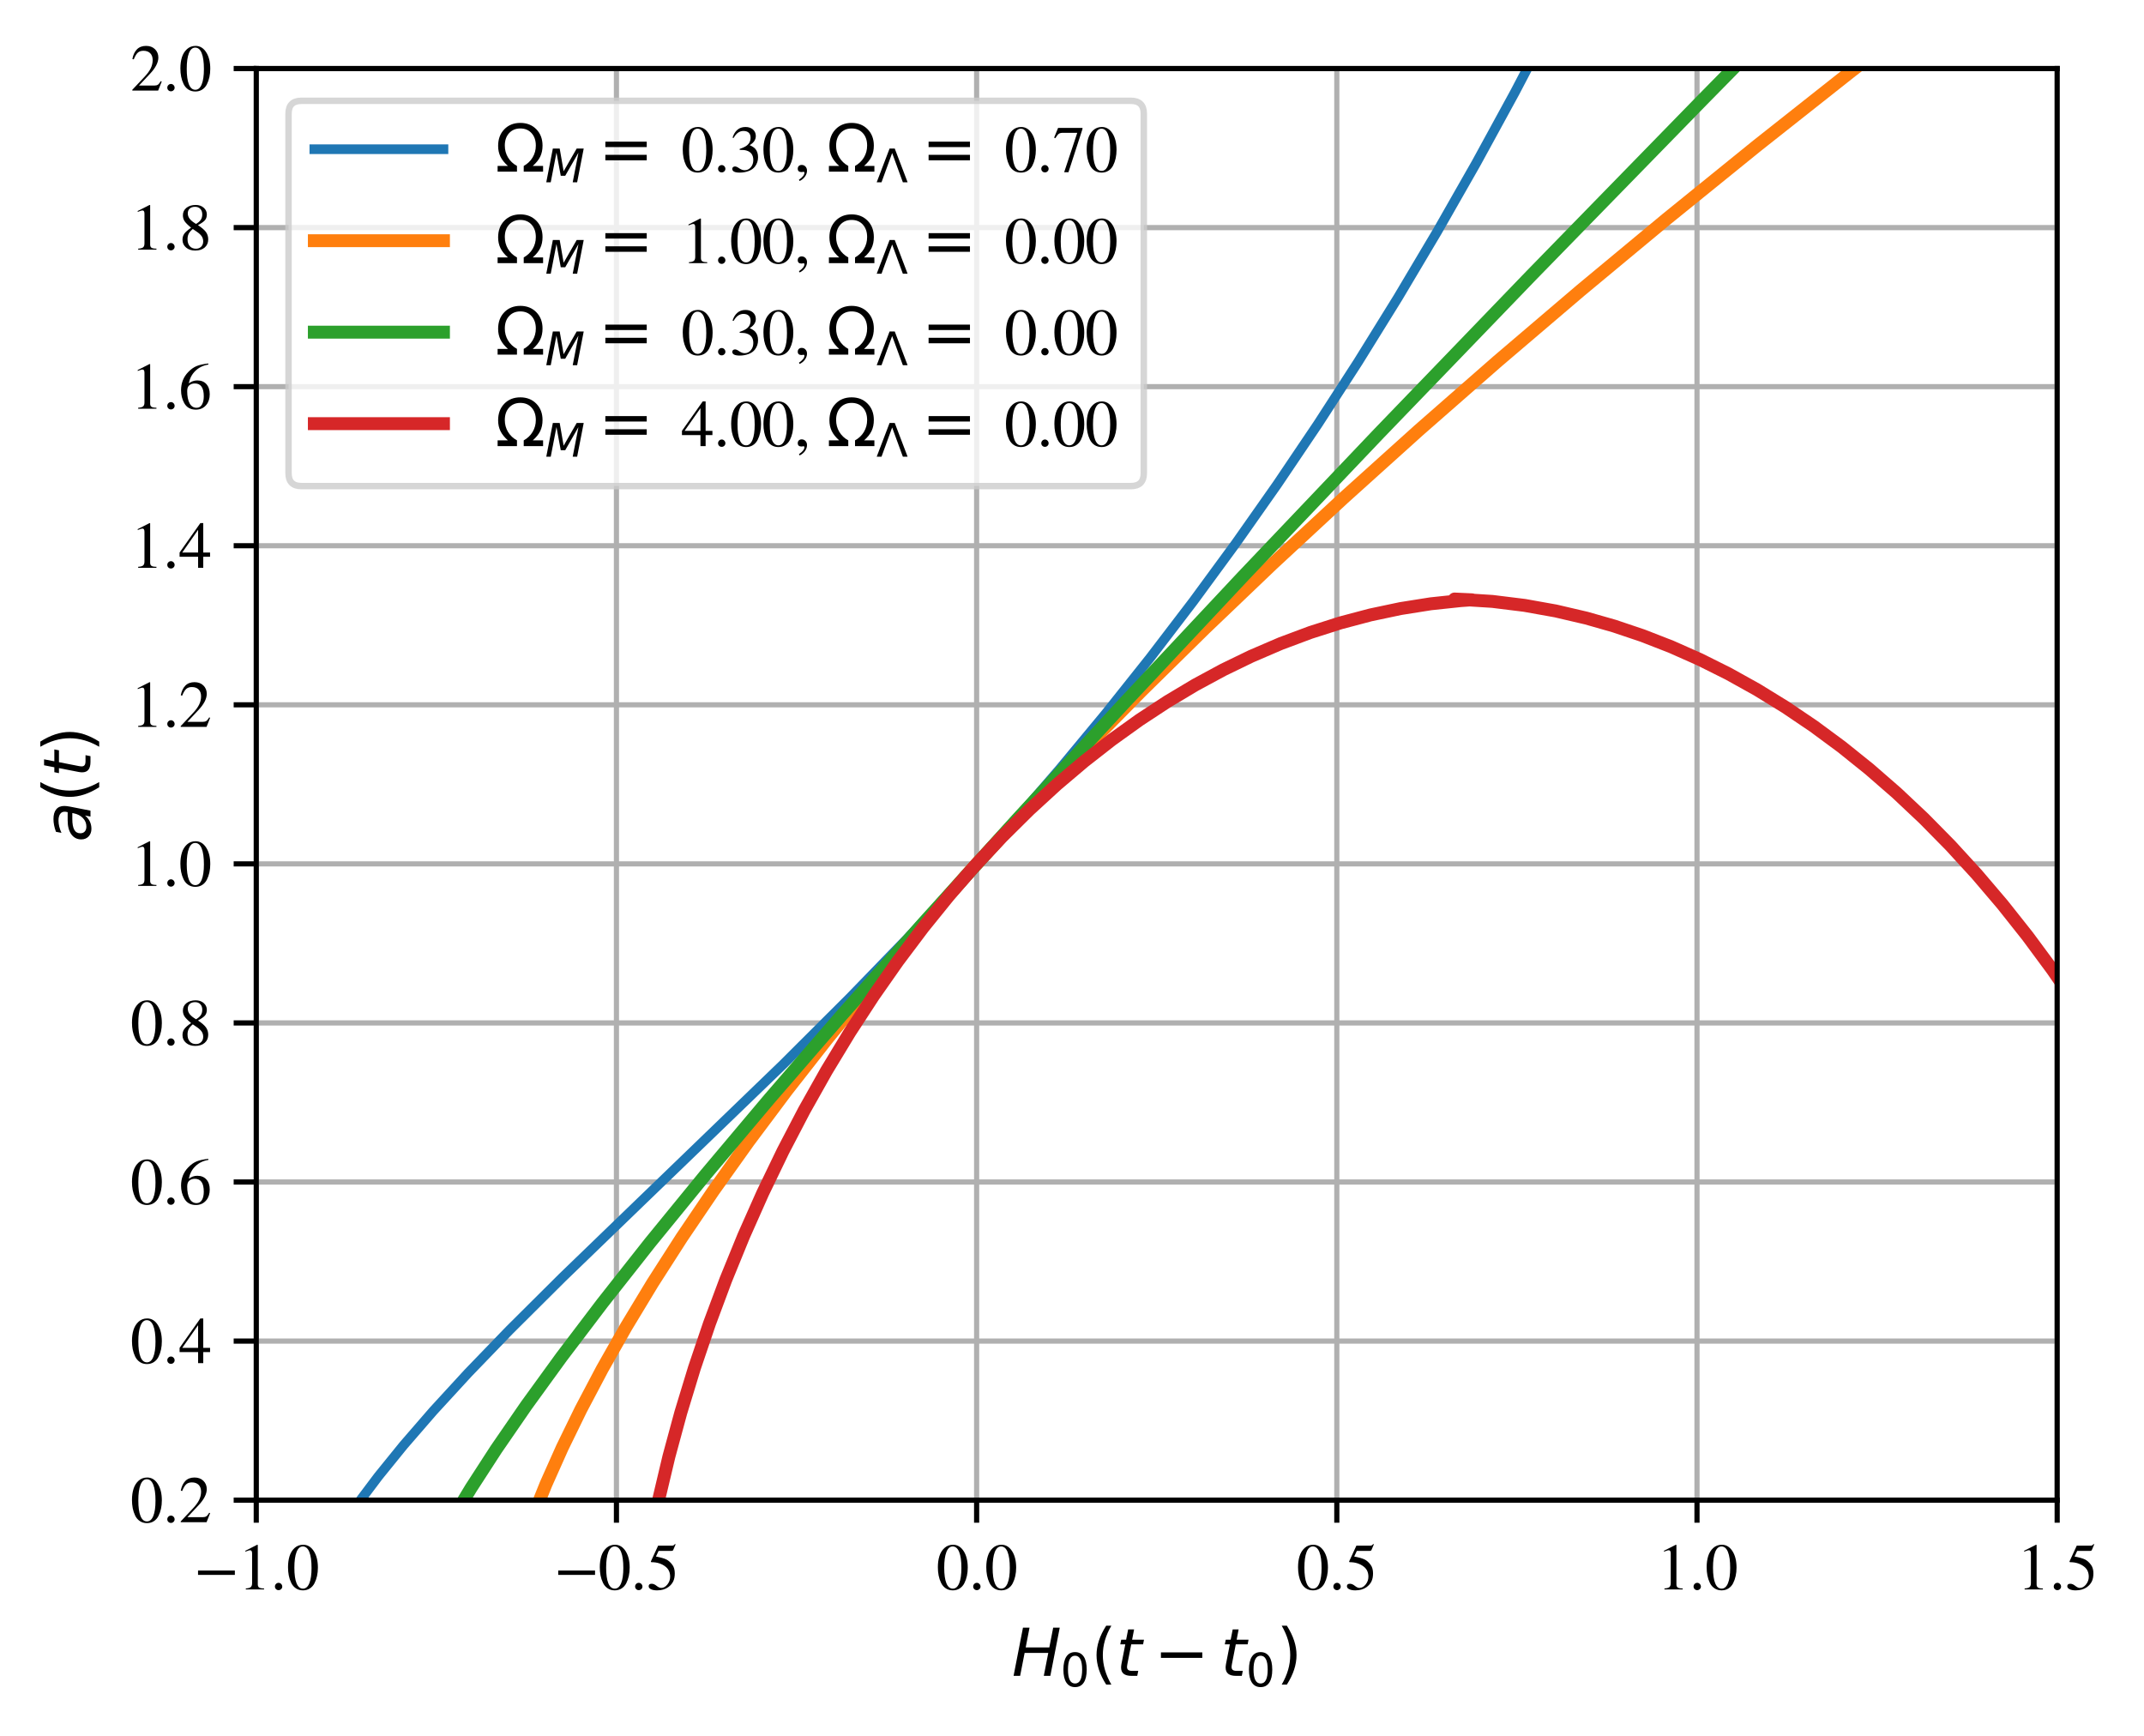 <?xml version="1.0" encoding="utf-8" standalone="no"?>
<!DOCTYPE svg PUBLIC "-//W3C//DTD SVG 1.1//EN"
  "http://www.w3.org/Graphics/SVG/1.1/DTD/svg11.dtd">
<svg xmlns:xlink="http://www.w3.org/1999/xlink" width="332.15pt" height="268.975pt" viewBox="0 0 332.15 268.975" xmlns="http://www.w3.org/2000/svg" version="1.1">
 <defs>
  <style type="text/css">*{stroke-linejoin: round; stroke-linecap: butt}</style>
 </defs>
 <g id="figure_1">
  <g id="patch_1">
   <path d="M 0 268.975 
L 332.15 268.975 
L 332.15 0 
L 0 0 
z
" style="fill: #ffffff"/>
  </g>
  <g id="axes_1">
   <g id="patch_2">
    <path d="M 39.7 232.375 
L 318.7 232.375 
L 318.7 10.615 
L 39.7 10.615 
z
" style="fill: #ffffff"/>
   </g>
   <g id="matplotlib.axis_1">
    <g id="xtick_1">
     <g id="line2d_1">
      <path d="M 39.7 232.375 
L 39.7 10.615 
" clip-path="url(#pa00059e404)" style="fill: none; stroke: #b0b0b0; stroke-width: 0.8; stroke-linecap: square"/>
     </g>
     <g id="line2d_2">
      <defs>
       <path id="m0c5d124f0a" d="M 0 0 
L 0 3.5 
" style="stroke: #000000; stroke-width: 0.8"/>
      </defs>
      <g>
       <use xlink:href="#m0c5d124f0a" x="39.7" y="232.375" style="stroke: #000000; stroke-width: 0.8"/>
      </g>
     </g>
     <g id="text_1">
      <!-- −1.0 -->
      <g transform="translate(30.025 246.205) scale(0.1 -0.1)">
       <defs>
        <path id="STIXGeneral-Regular-2212" d="M 3974 1408 
L 410 1408 
L 410 1830 
L 3974 1830 
L 3974 1408 
z
" transform="scale(0.016)"/>
        <path id="STIXGeneral-Regular-31" d="M 2522 0 
L 755 0 
L 755 96 
Q 1107 115 1235 227 
Q 1363 339 1363 608 
L 1363 3482 
Q 1363 3795 1171 3795 
Q 1082 3795 883 3718 
L 710 3654 
L 710 3744 
L 1856 4326 
L 1914 4307 
L 1914 486 
Q 1914 275 2042 185 
Q 2170 96 2522 96 
L 2522 0 
z
" transform="scale(0.016)"/>
        <path id="STIXGeneral-Regular-2e" d="M 1158 275 
Q 1158 134 1052 32 
Q 947 -70 800 -70 
Q 653 -70 550 32 
Q 448 134 448 281 
Q 448 429 553 534 
Q 659 640 806 640 
Q 947 640 1052 531 
Q 1158 422 1158 275 
z
" transform="scale(0.016)"/>
        <path id="STIXGeneral-Regular-30" d="M 3046 2112 
Q 3046 1683 2963 1302 
Q 2880 922 2717 602 
Q 2554 282 2266 96 
Q 1978 -90 1600 -90 
Q 1210 -90 915 108 
Q 621 307 461 640 
Q 301 973 227 1350 
Q 154 1728 154 2150 
Q 154 2746 301 3222 
Q 448 3699 790 4012 
Q 1133 4326 1626 4326 
Q 2253 4326 2649 3712 
Q 3046 3098 3046 2112 
z
M 2432 2080 
Q 2432 3091 2217 3625 
Q 2003 4160 1587 4160 
Q 1190 4160 979 3622 
Q 768 3085 768 2106 
Q 768 1120 979 598 
Q 1190 77 1600 77 
Q 2003 77 2217 598 
Q 2432 1120 2432 2080 
z
" transform="scale(0.016)"/>
       </defs>
       <use xlink:href="#STIXGeneral-Regular-2212"/>
       <use xlink:href="#STIXGeneral-Regular-31" x="68.5"/>
       <use xlink:href="#STIXGeneral-Regular-2e" x="118.5"/>
       <use xlink:href="#STIXGeneral-Regular-30" x="143.5"/>
      </g>
     </g>
    </g>
    <g id="xtick_2">
     <g id="line2d_3">
      <path d="M 95.5 232.375 
L 95.5 10.615 
" clip-path="url(#pa00059e404)" style="fill: none; stroke: #b0b0b0; stroke-width: 0.8; stroke-linecap: square"/>
     </g>
     <g id="line2d_4">
      <g>
       <use xlink:href="#m0c5d124f0a" x="95.5" y="232.375" style="stroke: #000000; stroke-width: 0.8"/>
      </g>
     </g>
     <g id="text_2">
      <!-- −0.5 -->
      <g transform="translate(85.825 246.205) scale(0.1 -0.1)">
       <defs>
        <path id="STIXGeneral-Regular-35" d="M 2803 4358 
L 2573 3814 
Q 2534 3731 2400 3731 
L 1158 3731 
L 902 3187 
Q 1606 3053 1920 2896 
Q 2234 2739 2502 2368 
Q 2726 2061 2726 1555 
Q 2726 1094 2576 780 
Q 2426 467 2099 224 
Q 1664 -90 1011 -90 
Q 646 -90 422 19 
Q 198 128 198 307 
Q 198 550 486 550 
Q 717 550 960 352 
Q 1210 147 1414 147 
Q 1747 147 2012 480 
Q 2278 813 2278 1229 
Q 2278 1843 1850 2189 
Q 1293 2637 486 2637 
Q 410 2637 410 2688 
L 416 2720 
L 1114 4237 
L 2438 4237 
Q 2547 4237 2608 4269 
Q 2669 4301 2746 4403 
L 2803 4358 
z
" transform="scale(0.016)"/>
       </defs>
       <use xlink:href="#STIXGeneral-Regular-2212"/>
       <use xlink:href="#STIXGeneral-Regular-30" x="68.5"/>
       <use xlink:href="#STIXGeneral-Regular-2e" x="118.5"/>
       <use xlink:href="#STIXGeneral-Regular-35" x="143.5"/>
      </g>
     </g>
    </g>
    <g id="xtick_3">
     <g id="line2d_5">
      <path d="M 151.3 232.375 
L 151.3 10.615 
" clip-path="url(#pa00059e404)" style="fill: none; stroke: #b0b0b0; stroke-width: 0.8; stroke-linecap: square"/>
     </g>
     <g id="line2d_6">
      <g>
       <use xlink:href="#m0c5d124f0a" x="151.3" y="232.375" style="stroke: #000000; stroke-width: 0.8"/>
      </g>
     </g>
     <g id="text_3">
      <!-- 0.0 -->
      <g transform="translate(145.05 246.205) scale(0.1 -0.1)">
       <use xlink:href="#STIXGeneral-Regular-30"/>
       <use xlink:href="#STIXGeneral-Regular-2e" x="50"/>
       <use xlink:href="#STIXGeneral-Regular-30" x="75"/>
      </g>
     </g>
    </g>
    <g id="xtick_4">
     <g id="line2d_7">
      <path d="M 207.1 232.375 
L 207.1 10.615 
" clip-path="url(#pa00059e404)" style="fill: none; stroke: #b0b0b0; stroke-width: 0.8; stroke-linecap: square"/>
     </g>
     <g id="line2d_8">
      <g>
       <use xlink:href="#m0c5d124f0a" x="207.1" y="232.375" style="stroke: #000000; stroke-width: 0.8"/>
      </g>
     </g>
     <g id="text_4">
      <!-- 0.5 -->
      <g transform="translate(200.85 246.205) scale(0.1 -0.1)">
       <use xlink:href="#STIXGeneral-Regular-30"/>
       <use xlink:href="#STIXGeneral-Regular-2e" x="50"/>
       <use xlink:href="#STIXGeneral-Regular-35" x="75"/>
      </g>
     </g>
    </g>
    <g id="xtick_5">
     <g id="line2d_9">
      <path d="M 262.9 232.375 
L 262.9 10.615 
" clip-path="url(#pa00059e404)" style="fill: none; stroke: #b0b0b0; stroke-width: 0.8; stroke-linecap: square"/>
     </g>
     <g id="line2d_10">
      <g>
       <use xlink:href="#m0c5d124f0a" x="262.9" y="232.375" style="stroke: #000000; stroke-width: 0.8"/>
      </g>
     </g>
     <g id="text_5">
      <!-- 1.0 -->
      <g transform="translate(256.65 246.205) scale(0.1 -0.1)">
       <use xlink:href="#STIXGeneral-Regular-31"/>
       <use xlink:href="#STIXGeneral-Regular-2e" x="50"/>
       <use xlink:href="#STIXGeneral-Regular-30" x="75"/>
      </g>
     </g>
    </g>
    <g id="xtick_6">
     <g id="line2d_11">
      <path d="M 318.7 232.375 
L 318.7 10.615 
" clip-path="url(#pa00059e404)" style="fill: none; stroke: #b0b0b0; stroke-width: 0.8; stroke-linecap: square"/>
     </g>
     <g id="line2d_12">
      <g>
       <use xlink:href="#m0c5d124f0a" x="318.7" y="232.375" style="stroke: #000000; stroke-width: 0.8"/>
      </g>
     </g>
     <g id="text_6">
      <!-- 1.5 -->
      <g transform="translate(312.45 246.205) scale(0.1 -0.1)">
       <use xlink:href="#STIXGeneral-Regular-31"/>
       <use xlink:href="#STIXGeneral-Regular-2e" x="50"/>
       <use xlink:href="#STIXGeneral-Regular-35" x="75"/>
      </g>
     </g>
    </g>
    <g id="text_7">
     <!-- $H_0 (t - t_0)$ -->
     <g transform="translate(156.75 259.605) scale(0.1 -0.1)">
      <defs>
       <path id="DejaVuSans-Oblique-48" d="M 1081 4666 
L 1716 4666 
L 1344 2753 
L 3634 2753 
L 4006 4666 
L 4641 4666 
L 3731 0 
L 3097 0 
L 3531 2222 
L 1241 2222 
L 806 0 
L 172 0 
L 1081 4666 
z
" transform="scale(0.016)"/>
       <path id="DejaVuSans-30" d="M 2034 4250 
Q 1547 4250 1301 3770 
Q 1056 3291 1056 2328 
Q 1056 1369 1301 889 
Q 1547 409 2034 409 
Q 2525 409 2770 889 
Q 3016 1369 3016 2328 
Q 3016 3291 2770 3770 
Q 2525 4250 2034 4250 
z
M 2034 4750 
Q 2819 4750 3233 4129 
Q 3647 3509 3647 2328 
Q 3647 1150 3233 529 
Q 2819 -91 2034 -91 
Q 1250 -91 836 529 
Q 422 1150 422 2328 
Q 422 3509 836 4129 
Q 1250 4750 2034 4750 
z
" transform="scale(0.016)"/>
       <path id="DejaVuSans-28" d="M 1984 4856 
Q 1566 4138 1362 3434 
Q 1159 2731 1159 2009 
Q 1159 1288 1364 580 
Q 1569 -128 1984 -844 
L 1484 -844 
Q 1016 -109 783 600 
Q 550 1309 550 2009 
Q 550 2706 781 3412 
Q 1013 4119 1484 4856 
L 1984 4856 
z
" transform="scale(0.016)"/>
       <path id="DejaVuSans-Oblique-74" d="M 2706 3500 
L 2619 3053 
L 1472 3053 
L 1100 1153 
Q 1081 1047 1072 975 
Q 1063 903 1063 863 
Q 1063 663 1183 572 
Q 1303 481 1569 481 
L 2150 481 
L 2053 0 
L 1503 0 
Q 991 0 739 200 
Q 488 400 488 806 
Q 488 878 497 964 
Q 506 1050 525 1153 
L 897 3053 
L 409 3053 
L 500 3500 
L 978 3500 
L 1172 4494 
L 1747 4494 
L 1556 3500 
L 2706 3500 
z
" transform="scale(0.016)"/>
       <path id="DejaVuSans-2212" d="M 678 2272 
L 4684 2272 
L 4684 1741 
L 678 1741 
L 678 2272 
z
" transform="scale(0.016)"/>
       <path id="DejaVuSans-29" d="M 513 4856 
L 1013 4856 
Q 1481 4119 1714 3412 
Q 1947 2706 1947 2009 
Q 1947 1309 1714 600 
Q 1481 -109 1013 -844 
L 513 -844 
Q 928 -128 1133 580 
Q 1338 1288 1338 2009 
Q 1338 2731 1133 3434 
Q 928 4138 513 4856 
z
" transform="scale(0.016)"/>
      </defs>
      <use xlink:href="#DejaVuSans-Oblique-48" transform="translate(0 0.125)"/>
      <use xlink:href="#DejaVuSans-30" transform="translate(75.195 -16.281) scale(0.7)"/>
      <use xlink:href="#DejaVuSans-28" transform="translate(122.466 0.125)"/>
      <use xlink:href="#DejaVuSans-Oblique-74" transform="translate(161.479 0.125)"/>
      <use xlink:href="#DejaVuSans-2212" transform="translate(220.171 0.125)"/>
      <use xlink:href="#DejaVuSans-Oblique-74" transform="translate(323.442 0.125)"/>
      <use xlink:href="#DejaVuSans-30" transform="translate(362.651 -16.281) scale(0.7)"/>
      <use xlink:href="#DejaVuSans-29" transform="translate(409.922 0.125)"/>
     </g>
    </g>
   </g>
   <g id="matplotlib.axis_2">
    <g id="ytick_1">
     <g id="line2d_13">
      <path d="M 39.7 232.375 
L 318.7 232.375 
" clip-path="url(#pa00059e404)" style="fill: none; stroke: #b0b0b0; stroke-width: 0.8; stroke-linecap: square"/>
     </g>
     <g id="line2d_14">
      <defs>
       <path id="mc971506e5b" d="M 0 0 
L -3.5 0 
" style="stroke: #000000; stroke-width: 0.8"/>
      </defs>
      <g>
       <use xlink:href="#mc971506e5b" x="39.7" y="232.375" style="stroke: #000000; stroke-width: 0.8"/>
      </g>
     </g>
     <g id="text_8">
      <!-- 0.2 -->
      <g transform="translate(20.2 235.79) scale(0.1 -0.1)">
       <defs>
        <path id="STIXGeneral-Regular-32" d="M 3034 877 
L 2688 0 
L 186 0 
L 186 77 
L 1325 1286 
Q 1773 1754 1965 2144 
Q 2157 2534 2157 2950 
Q 2157 3379 1920 3616 
Q 1683 3853 1267 3853 
Q 922 3853 720 3673 
Q 518 3494 326 3021 
L 192 3053 
Q 301 3648 630 3987 
Q 960 4326 1523 4326 
Q 2054 4326 2380 4006 
Q 2707 3686 2707 3200 
Q 2707 2477 1888 1613 
L 832 486 
L 2330 486 
Q 2541 486 2665 569 
Q 2790 653 2944 915 
L 3034 877 
z
" transform="scale(0.016)"/>
       </defs>
       <use xlink:href="#STIXGeneral-Regular-30"/>
       <use xlink:href="#STIXGeneral-Regular-2e" x="50"/>
       <use xlink:href="#STIXGeneral-Regular-32" x="75"/>
      </g>
     </g>
    </g>
    <g id="ytick_2">
     <g id="line2d_15">
      <path d="M 39.7 207.735 
L 318.7 207.735 
" clip-path="url(#pa00059e404)" style="fill: none; stroke: #b0b0b0; stroke-width: 0.8; stroke-linecap: square"/>
     </g>
     <g id="line2d_16">
      <g>
       <use xlink:href="#mc971506e5b" x="39.7" y="207.735" style="stroke: #000000; stroke-width: 0.8"/>
      </g>
     </g>
     <g id="text_9">
      <!-- 0.4 -->
      <g transform="translate(20.2 211.15) scale(0.1 -0.1)">
       <defs>
        <path id="STIXGeneral-Regular-34" d="M 3027 1069 
L 2368 1069 
L 2368 0 
L 1869 0 
L 1869 1069 
L 77 1069 
L 77 1478 
L 2086 4326 
L 2368 4326 
L 2368 1478 
L 3027 1478 
L 3027 1069 
z
M 1869 1478 
L 1869 3674 
L 333 1478 
L 1869 1478 
z
" transform="scale(0.016)"/>
       </defs>
       <use xlink:href="#STIXGeneral-Regular-30"/>
       <use xlink:href="#STIXGeneral-Regular-2e" x="50"/>
       <use xlink:href="#STIXGeneral-Regular-34" x="75"/>
      </g>
     </g>
    </g>
    <g id="ytick_3">
     <g id="line2d_17">
      <path d="M 39.7 183.095 
L 318.7 183.095 
" clip-path="url(#pa00059e404)" style="fill: none; stroke: #b0b0b0; stroke-width: 0.8; stroke-linecap: square"/>
     </g>
     <g id="line2d_18">
      <g>
       <use xlink:href="#mc971506e5b" x="39.7" y="183.095" style="stroke: #000000; stroke-width: 0.8"/>
      </g>
     </g>
     <g id="text_10">
      <!-- 0.6 -->
      <g transform="translate(20.2 186.51) scale(0.1 -0.1)">
       <defs>
        <path id="STIXGeneral-Regular-36" d="M 2854 4378 
L 2867 4275 
Q 2112 4154 1606 3664 
Q 1101 3174 973 2451 
Q 1344 2739 1786 2739 
Q 2349 2739 2672 2380 
Q 2995 2022 2995 1402 
Q 2995 774 2669 378 
Q 2291 -90 1651 -90 
Q 870 -90 518 557 
Q 218 1107 218 1786 
Q 218 2835 915 3552 
Q 1312 3962 1731 4131 
Q 2150 4301 2854 4378 
z
M 2419 1203 
Q 2419 2445 1555 2445 
Q 1235 2445 1024 2275 
Q 813 2106 813 1702 
Q 813 954 1046 522 
Q 1280 90 1722 90 
Q 2061 90 2240 394 
Q 2419 698 2419 1203 
z
" transform="scale(0.016)"/>
       </defs>
       <use xlink:href="#STIXGeneral-Regular-30"/>
       <use xlink:href="#STIXGeneral-Regular-2e" x="50"/>
       <use xlink:href="#STIXGeneral-Regular-36" x="75"/>
      </g>
     </g>
    </g>
    <g id="ytick_4">
     <g id="line2d_19">
      <path d="M 39.7 158.455 
L 318.7 158.455 
" clip-path="url(#pa00059e404)" style="fill: none; stroke: #b0b0b0; stroke-width: 0.8; stroke-linecap: square"/>
     </g>
     <g id="line2d_20">
      <g>
       <use xlink:href="#mc971506e5b" x="39.7" y="158.455" style="stroke: #000000; stroke-width: 0.8"/>
      </g>
     </g>
     <g id="text_11">
      <!-- 0.8 -->
      <g transform="translate(20.2 161.87) scale(0.1 -0.1)">
       <defs>
        <path id="STIXGeneral-Regular-38" d="M 2848 992 
Q 2848 499 2505 204 
Q 2163 -90 1587 -90 
Q 1050 -90 704 204 
Q 358 499 358 954 
Q 358 1293 524 1533 
Q 691 1773 1190 2125 
Q 710 2522 553 2765 
Q 397 3008 397 3328 
Q 397 3782 745 4054 
Q 1094 4326 1638 4326 
Q 2106 4326 2410 4060 
Q 2714 3795 2714 3411 
Q 2714 3059 2531 2848 
Q 2349 2637 1856 2374 
Q 2432 1990 2640 1689 
Q 2848 1389 2848 992 
z
M 2272 3411 
Q 2272 3744 2086 3945 
Q 1901 4147 1574 4147 
Q 1248 4147 1059 3977 
Q 870 3808 870 3513 
Q 870 3219 1059 2979 
Q 1248 2739 1670 2490 
Q 1997 2682 2134 2896 
Q 2272 3110 2272 3411 
z
M 1734 1741 
L 1357 1997 
Q 1075 1766 960 1545 
Q 845 1325 845 1011 
Q 845 576 1065 333 
Q 1286 90 1658 90 
Q 1971 90 2166 285 
Q 2362 480 2362 794 
Q 2362 1082 2214 1299 
Q 2067 1517 1734 1741 
z
" transform="scale(0.016)"/>
       </defs>
       <use xlink:href="#STIXGeneral-Regular-30"/>
       <use xlink:href="#STIXGeneral-Regular-2e" x="50"/>
       <use xlink:href="#STIXGeneral-Regular-38" x="75"/>
      </g>
     </g>
    </g>
    <g id="ytick_5">
     <g id="line2d_21">
      <path d="M 39.7 133.815 
L 318.7 133.815 
" clip-path="url(#pa00059e404)" style="fill: none; stroke: #b0b0b0; stroke-width: 0.8; stroke-linecap: square"/>
     </g>
     <g id="line2d_22">
      <g>
       <use xlink:href="#mc971506e5b" x="39.7" y="133.815" style="stroke: #000000; stroke-width: 0.8"/>
      </g>
     </g>
     <g id="text_12">
      <!-- 1.0 -->
      <g transform="translate(20.2 137.23) scale(0.1 -0.1)">
       <use xlink:href="#STIXGeneral-Regular-31"/>
       <use xlink:href="#STIXGeneral-Regular-2e" x="50"/>
       <use xlink:href="#STIXGeneral-Regular-30" x="75"/>
      </g>
     </g>
    </g>
    <g id="ytick_6">
     <g id="line2d_23">
      <path d="M 39.7 109.175 
L 318.7 109.175 
" clip-path="url(#pa00059e404)" style="fill: none; stroke: #b0b0b0; stroke-width: 0.8; stroke-linecap: square"/>
     </g>
     <g id="line2d_24">
      <g>
       <use xlink:href="#mc971506e5b" x="39.7" y="109.175" style="stroke: #000000; stroke-width: 0.8"/>
      </g>
     </g>
     <g id="text_13">
      <!-- 1.2 -->
      <g transform="translate(20.2 112.59) scale(0.1 -0.1)">
       <use xlink:href="#STIXGeneral-Regular-31"/>
       <use xlink:href="#STIXGeneral-Regular-2e" x="50"/>
       <use xlink:href="#STIXGeneral-Regular-32" x="75"/>
      </g>
     </g>
    </g>
    <g id="ytick_7">
     <g id="line2d_25">
      <path d="M 39.7 84.535 
L 318.7 84.535 
" clip-path="url(#pa00059e404)" style="fill: none; stroke: #b0b0b0; stroke-width: 0.8; stroke-linecap: square"/>
     </g>
     <g id="line2d_26">
      <g>
       <use xlink:href="#mc971506e5b" x="39.7" y="84.535" style="stroke: #000000; stroke-width: 0.8"/>
      </g>
     </g>
     <g id="text_14">
      <!-- 1.4 -->
      <g transform="translate(20.2 87.95) scale(0.1 -0.1)">
       <use xlink:href="#STIXGeneral-Regular-31"/>
       <use xlink:href="#STIXGeneral-Regular-2e" x="50"/>
       <use xlink:href="#STIXGeneral-Regular-34" x="75"/>
      </g>
     </g>
    </g>
    <g id="ytick_8">
     <g id="line2d_27">
      <path d="M 39.7 59.895 
L 318.7 59.895 
" clip-path="url(#pa00059e404)" style="fill: none; stroke: #b0b0b0; stroke-width: 0.8; stroke-linecap: square"/>
     </g>
     <g id="line2d_28">
      <g>
       <use xlink:href="#mc971506e5b" x="39.7" y="59.895" style="stroke: #000000; stroke-width: 0.8"/>
      </g>
     </g>
     <g id="text_15">
      <!-- 1.6 -->
      <g transform="translate(20.2 63.31) scale(0.1 -0.1)">
       <use xlink:href="#STIXGeneral-Regular-31"/>
       <use xlink:href="#STIXGeneral-Regular-2e" x="50"/>
       <use xlink:href="#STIXGeneral-Regular-36" x="75"/>
      </g>
     </g>
    </g>
    <g id="ytick_9">
     <g id="line2d_29">
      <path d="M 39.7 35.255 
L 318.7 35.255 
" clip-path="url(#pa00059e404)" style="fill: none; stroke: #b0b0b0; stroke-width: 0.8; stroke-linecap: square"/>
     </g>
     <g id="line2d_30">
      <g>
       <use xlink:href="#mc971506e5b" x="39.7" y="35.255" style="stroke: #000000; stroke-width: 0.8"/>
      </g>
     </g>
     <g id="text_16">
      <!-- 1.8 -->
      <g transform="translate(20.2 38.67) scale(0.1 -0.1)">
       <use xlink:href="#STIXGeneral-Regular-31"/>
       <use xlink:href="#STIXGeneral-Regular-2e" x="50"/>
       <use xlink:href="#STIXGeneral-Regular-38" x="75"/>
      </g>
     </g>
    </g>
    <g id="ytick_10">
     <g id="line2d_31">
      <path d="M 39.7 10.615 
L 318.7 10.615 
" clip-path="url(#pa00059e404)" style="fill: none; stroke: #b0b0b0; stroke-width: 0.8; stroke-linecap: square"/>
     </g>
     <g id="line2d_32">
      <g>
       <use xlink:href="#mc971506e5b" x="39.7" y="10.615" style="stroke: #000000; stroke-width: 0.8"/>
      </g>
     </g>
     <g id="text_17">
      <!-- 2.0 -->
      <g transform="translate(20.2 14.03) scale(0.1 -0.1)">
       <use xlink:href="#STIXGeneral-Regular-32"/>
       <use xlink:href="#STIXGeneral-Regular-2e" x="50"/>
       <use xlink:href="#STIXGeneral-Regular-30" x="75"/>
      </g>
     </g>
    </g>
    <g id="text_18">
     <!-- $a(t)$ -->
     <g transform="translate(14.03 130.445) rotate(-90) scale(0.1 -0.1)">
      <defs>
       <path id="DejaVuSans-Oblique-61" d="M 3438 1997 
L 3047 0 
L 2472 0 
L 2578 531 
Q 2325 219 2001 64 
Q 1678 -91 1281 -91 
Q 834 -91 548 182 
Q 263 456 263 884 
Q 263 1497 752 1853 
Q 1241 2209 2100 2209 
L 2900 2209 
L 2931 2363 
Q 2938 2388 2941 2417 
Q 2944 2447 2944 2509 
Q 2944 2788 2717 2942 
Q 2491 3097 2081 3097 
Q 1800 3097 1504 3025 
Q 1209 2953 897 2809 
L 997 3341 
Q 1322 3463 1633 3523 
Q 1944 3584 2234 3584 
Q 2853 3584 3176 3315 
Q 3500 3047 3500 2534 
Q 3500 2431 3484 2292 
Q 3469 2153 3438 1997 
z
M 2816 1759 
L 2241 1759 
Q 1534 1759 1195 1570 
Q 856 1381 856 984 
Q 856 709 1029 553 
Q 1203 397 1509 397 
Q 1978 397 2328 733 
Q 2678 1069 2791 1631 
L 2816 1759 
z
" transform="scale(0.016)"/>
      </defs>
      <use xlink:href="#DejaVuSans-Oblique-61" transform="translate(0 0.125)"/>
      <use xlink:href="#DejaVuSans-28" transform="translate(61.279 0.125)"/>
      <use xlink:href="#DejaVuSans-Oblique-74" transform="translate(100.293 0.125)"/>
      <use xlink:href="#DejaVuSans-29" transform="translate(139.502 0.125)"/>
     </g>
    </g>
   </g>
   <g id="line2d_33">
    <path d="M 48 244.695 
L 49.995 241.122 
L 52.386 237.303 
L 55.281 233.114 
L 58.62 228.679 
L 62.517 223.874 
L 67.108 218.576 
L 72.539 212.663 
L 78.96 206.01 
L 87.132 197.879 
L 99.25 186.175 
L 121.338 164.861 
L 131.708 154.512 
L 140.658 145.272 
L 148.943 136.402 
L 156.695 127.778 
L 164.146 119.154 
L 171.301 110.53 
L 178.169 101.906 
L 184.855 93.159 
L 191.449 84.165 
L 197.86 75.048 
L 204.174 65.685 
L 210.389 56.076 
L 216.576 46.096 
L 222.653 35.871 
L 228.691 25.276 
L 234.68 14.311 
L 240.614 2.976 
L 242.638 -1 
L 242.638 -1 
" clip-path="url(#pa00059e404)" style="fill: none; stroke: #1f77b4; stroke-width: 1.5; stroke-linecap: square"/>
   </g>
   <g id="line2d_34">
    <path d="M 79.253 244.695 
L 80.673 240.136 
L 82.44 235.208 
L 84.577 229.911 
L 87.107 224.244 
L 89.991 218.33 
L 93.306 212.047 
L 97.007 205.517 
L 101.103 198.741 
L 105.607 191.719 
L 110.531 184.45 
L 115.979 176.812 
L 121.881 168.927 
L 128.251 160.796 
L 135.102 152.418 
L 142.446 143.794 
L 150.298 134.924 
L 158.671 125.807 
L 167.459 116.567 
L 176.787 107.08 
L 186.669 97.348 
L 197.119 87.368 
L 208.151 77.143 
L 219.778 66.671 
L 232.015 55.952 
L 244.875 44.988 
L 258.222 33.9 
L 272.213 22.565 
L 286.862 10.984 
L 302.182 -0.843 
L 302.388 -1 
L 302.388 -1 
" clip-path="url(#pa00059e404)" style="fill: none; stroke: #ff7f0e; stroke-width: 2; stroke-linecap: square"/>
   </g>
   <g id="line2d_35">
    <path d="M 65.066 244.695 
L 67.164 240.506 
L 69.762 235.824 
L 72.958 230.527 
L 76.869 224.49 
L 81.535 217.714 
L 86.986 210.199 
L 93.342 201.821 
L 100.729 192.458 
L 109.282 181.986 
L 119.136 170.282 
L 130.324 157.346 
L 143.089 142.932 
L 157.575 126.916 
L 174.038 109.052 
L 192.626 89.216 
L 213.603 67.164 
L 237.236 42.647 
L 263.796 15.42 
L 279.948 -1 
L 279.948 -1 
" clip-path="url(#pa00059e404)" style="fill: none; stroke: #2ca02c; stroke-width: 2; stroke-linecap: square"/>
   </g>
   <g id="line2d_36">
    <path d="M 99.74 244.695 
L 100.751 238.658 
L 102.053 232.252 
L 103.633 225.599 
L 105.47 218.823 
L 107.573 211.924 
L 109.91 205.024 
L 112.437 198.248 
L 115.203 191.472 
L 118.159 184.82 
L 121.308 178.29 
L 124.584 172.007 
L 128.049 165.847 
L 131.633 159.933 
L 135.327 154.266 
L 139.125 148.845 
L 143.02 143.671 
L 147.006 138.743 
L 151.077 134.061 
L 155.23 129.626 
L 159.459 125.437 
L 163.76 121.495 
L 167.98 117.922 
L 172.239 114.596 
L 176.531 111.516 
L 180.848 108.682 
L 185.178 106.095 
L 189.51 103.754 
L 193.828 101.66 
L 198.415 99.688 
L 203.029 97.964 
L 207.665 96.485 
L 212.318 95.253 
L 216.983 94.268 
L 221.65 93.528 
L 226.297 93.036 
L 228.05 92.912 
L 225.334 92.789 
L 231.205 93.159 
L 236.187 93.775 
L 241.007 94.637 
L 245.758 95.746 
L 250.07 96.978 
L 254.46 98.456 
L 258.889 100.181 
L 263.333 102.152 
L 267.774 104.37 
L 272.203 106.834 
L 276.608 109.544 
L 280.983 112.501 
L 285.32 115.704 
L 289.613 119.154 
L 293.857 122.85 
L 298.045 126.792 
L 302.172 130.981 
L 306.232 135.416 
L 310.219 140.098 
L 314.127 145.026 
L 317.95 150.2 
L 321.68 155.621 
L 325.311 161.288 
L 328.835 167.202 
L 332.243 173.362 
L 333.15 175.082 
L 333.15 175.082 
" clip-path="url(#pa00059e404)" style="fill: none; stroke: #d62728; stroke-width: 2; stroke-linecap: square"/>
   </g>
   <g id="patch_3">
    <path d="M 39.7 232.375 
L 39.7 10.615 
" style="fill: none; stroke: #000000; stroke-width: 0.8; stroke-linejoin: miter; stroke-linecap: square"/>
   </g>
   <g id="patch_4">
    <path d="M 318.7 232.375 
L 318.7 10.615 
" style="fill: none; stroke: #000000; stroke-width: 0.8; stroke-linejoin: miter; stroke-linecap: square"/>
   </g>
   <g id="patch_5">
    <path d="M 39.7 232.375 
L 318.7 232.375 
" style="fill: none; stroke: #000000; stroke-width: 0.8; stroke-linejoin: miter; stroke-linecap: square"/>
   </g>
   <g id="patch_6">
    <path d="M 39.7 10.615 
L 318.7 10.615 
" style="fill: none; stroke: #000000; stroke-width: 0.8; stroke-linejoin: miter; stroke-linecap: square"/>
   </g>
   <g id="legend_1">
    <g id="patch_7">
     <path d="M 46.7 75.296 
L 175.2 75.296 
Q 177.2 75.296 177.2 73.296 
L 177.2 17.615 
Q 177.2 15.615 175.2 15.615 
L 46.7 15.615 
Q 44.7 15.615 44.7 17.615 
L 44.7 73.296 
Q 44.7 75.296 46.7 75.296 
z
" style="fill: #ffffff; opacity: 0.8; stroke: #cccccc; stroke-linejoin: miter"/>
    </g>
    <g id="line2d_37">
     <path d="M 48.7 23.115 
L 58.7 23.115 
L 68.7 23.115 
" style="fill: none; stroke: #1f77b4; stroke-width: 1.5; stroke-linecap: square"/>
    </g>
    <g id="text_19">
     <!-- $\Omega_M =$ 0.30, $\Omega_\Lambda =$ 0.70 -->
     <g transform="translate(76.7 26.615) scale(0.1 -0.1)">
      <defs>
       <path id="DejaVuSans-3a9" d="M 4647 556 
L 4647 0 
L 2772 0 
L 2772 556 
Q 3325 859 3634 1378 
Q 3944 1897 3944 2528 
Q 3944 3278 3531 3731 
Q 3119 4184 2444 4184 
Q 1769 4184 1355 3729 
Q 941 3275 941 2528 
Q 941 1897 1250 1378 
Q 1563 859 2119 556 
L 2119 0 
L 244 0 
L 244 556 
L 1241 556 
Q 747 991 519 1456 
Q 294 1922 294 2497 
Q 294 3491 894 4106 
Q 1491 4722 2444 4722 
Q 3391 4722 3994 4106 
Q 4594 3494 4594 2528 
Q 4594 1922 4372 1459 
Q 4150 997 3647 556 
L 4647 556 
z
" transform="scale(0.016)"/>
       <path id="DejaVuSans-Oblique-4d" d="M 1081 4666 
L 2028 4666 
L 2572 1522 
L 4378 4666 
L 5350 4666 
L 4441 0 
L 3828 0 
L 4622 4091 
L 2791 897 
L 2175 897 
L 1581 4103 
L 788 0 
L 172 0 
L 1081 4666 
z
" transform="scale(0.016)"/>
       <path id="DejaVuSans-3d" d="M 678 2906 
L 4684 2906 
L 4684 2381 
L 678 2381 
L 678 2906 
z
M 678 1631 
L 4684 1631 
L 4684 1100 
L 678 1100 
L 678 1631 
z
" transform="scale(0.016)"/>
       <path id="STIXGeneral-Regular-20" transform="scale(0.016)"/>
       <path id="STIXGeneral-Regular-33" d="M 390 3264 
L 288 3290 
Q 435 3770 748 4048 
Q 1062 4326 1542 4326 
Q 1990 4326 2265 4083 
Q 2541 3840 2541 3450 
Q 2541 2925 1946 2566 
Q 2298 2413 2477 2227 
Q 2758 1914 2758 1402 
Q 2758 890 2464 506 
Q 2246 211 1840 60 
Q 1434 -90 979 -90 
Q 262 -90 262 275 
Q 262 378 339 442 
Q 416 506 525 506 
Q 685 506 915 339 
Q 1197 141 1466 141 
Q 1818 141 2058 425 
Q 2298 710 2298 1120 
Q 2298 1856 1632 2048 
Q 1434 2112 979 2112 
L 979 2202 
Q 1338 2323 1517 2432 
Q 2035 2726 2035 3290 
Q 2035 3610 1852 3776 
Q 1670 3942 1344 3942 
Q 768 3942 390 3264 
z
" transform="scale(0.016)"/>
       <path id="STIXGeneral-Regular-2c" d="M 531 -902 
L 467 -781 
Q 998 -422 998 -96 
Q 998 -13 909 -13 
Q 883 -13 822 -25 
Q 762 -38 723 -38 
Q 352 -38 352 288 
Q 352 454 457 553 
Q 563 653 736 653 
Q 954 653 1101 496 
Q 1248 339 1248 96 
Q 1248 -198 1053 -473 
Q 858 -749 531 -902 
z
" transform="scale(0.016)"/>
       <path id="DejaVuSans-39b" d="M 716 0 
L 50 0 
L 1831 4666 
L 2547 4666 
L 4325 0 
L 3669 0 
L 2188 4044 
L 716 0 
z
" transform="scale(0.016)"/>
       <path id="STIXGeneral-Regular-37" d="M 2874 4134 
L 1517 -51 
L 1101 -51 
L 2368 3763 
L 992 3763 
Q 717 3763 582 3667 
Q 448 3571 243 3238 
L 128 3296 
L 512 4237 
L 2874 4237 
L 2874 4134 
z
" transform="scale(0.016)"/>
      </defs>
      <use xlink:href="#DejaVuSans-3a9" transform="translate(0 0.219)"/>
      <use xlink:href="#DejaVuSans-Oblique-4d" transform="translate(77.373 -16.188) scale(0.7)"/>
      <use xlink:href="#DejaVuSans-3d" transform="translate(159.985 0.219)"/>
      <use xlink:href="#STIXGeneral-Regular-20" transform="translate(263.257 0.219)"/>
      <use xlink:href="#STIXGeneral-Regular-30" transform="translate(288.257 0.219)"/>
      <use xlink:href="#STIXGeneral-Regular-2e" transform="translate(338.257 0.219)"/>
      <use xlink:href="#STIXGeneral-Regular-33" transform="translate(363.257 0.219)"/>
      <use xlink:href="#STIXGeneral-Regular-30" transform="translate(413.257 0.219)"/>
      <use xlink:href="#STIXGeneral-Regular-2c" transform="translate(463.257 0.219)"/>
      <use xlink:href="#STIXGeneral-Regular-20" transform="translate(488.257 0.219)"/>
      <use xlink:href="#DejaVuSans-3a9" transform="translate(513.257 0.219)"/>
      <use xlink:href="#DejaVuSans-39b" transform="translate(590.63 -16.188) scale(0.7)"/>
      <use xlink:href="#DejaVuSans-3d" transform="translate(660.732 0.219)"/>
      <use xlink:href="#STIXGeneral-Regular-20" transform="translate(764.004 0.219)"/>
      <use xlink:href="#STIXGeneral-Regular-30" transform="translate(789.004 0.219)"/>
      <use xlink:href="#STIXGeneral-Regular-2e" transform="translate(839.004 0.219)"/>
      <use xlink:href="#STIXGeneral-Regular-37" transform="translate(864.004 0.219)"/>
      <use xlink:href="#STIXGeneral-Regular-30" transform="translate(914.004 0.219)"/>
     </g>
    </g>
    <g id="line2d_38">
     <path d="M 48.7 37.285 
L 58.7 37.285 
L 68.7 37.285 
" style="fill: none; stroke: #ff7f0e; stroke-width: 2; stroke-linecap: square"/>
    </g>
    <g id="text_20">
     <!-- $\Omega_M =$ 1.00, $\Omega_\Lambda =$ 0.00 -->
     <g transform="translate(76.7 40.785) scale(0.1 -0.1)">
      <use xlink:href="#DejaVuSans-3a9" transform="translate(0 0.219)"/>
      <use xlink:href="#DejaVuSans-Oblique-4d" transform="translate(77.373 -16.188) scale(0.7)"/>
      <use xlink:href="#DejaVuSans-3d" transform="translate(159.985 0.219)"/>
      <use xlink:href="#STIXGeneral-Regular-20" transform="translate(263.257 0.219)"/>
      <use xlink:href="#STIXGeneral-Regular-31" transform="translate(288.257 0.219)"/>
      <use xlink:href="#STIXGeneral-Regular-2e" transform="translate(338.257 0.219)"/>
      <use xlink:href="#STIXGeneral-Regular-30" transform="translate(363.257 0.219)"/>
      <use xlink:href="#STIXGeneral-Regular-30" transform="translate(413.257 0.219)"/>
      <use xlink:href="#STIXGeneral-Regular-2c" transform="translate(463.257 0.219)"/>
      <use xlink:href="#STIXGeneral-Regular-20" transform="translate(488.257 0.219)"/>
      <use xlink:href="#DejaVuSans-3a9" transform="translate(513.257 0.219)"/>
      <use xlink:href="#DejaVuSans-39b" transform="translate(590.63 -16.188) scale(0.7)"/>
      <use xlink:href="#DejaVuSans-3d" transform="translate(660.732 0.219)"/>
      <use xlink:href="#STIXGeneral-Regular-20" transform="translate(764.004 0.219)"/>
      <use xlink:href="#STIXGeneral-Regular-30" transform="translate(789.004 0.219)"/>
      <use xlink:href="#STIXGeneral-Regular-2e" transform="translate(839.004 0.219)"/>
      <use xlink:href="#STIXGeneral-Regular-30" transform="translate(864.004 0.219)"/>
      <use xlink:href="#STIXGeneral-Regular-30" transform="translate(914.004 0.219)"/>
     </g>
    </g>
    <g id="line2d_39">
     <path d="M 48.7 51.455 
L 58.7 51.455 
L 68.7 51.455 
" style="fill: none; stroke: #2ca02c; stroke-width: 2; stroke-linecap: square"/>
    </g>
    <g id="text_21">
     <!-- $\Omega_M =$ 0.30, $\Omega_\Lambda =$ 0.00 -->
     <g transform="translate(76.7 54.955) scale(0.1 -0.1)">
      <use xlink:href="#DejaVuSans-3a9" transform="translate(0 0.219)"/>
      <use xlink:href="#DejaVuSans-Oblique-4d" transform="translate(77.373 -16.188) scale(0.7)"/>
      <use xlink:href="#DejaVuSans-3d" transform="translate(159.985 0.219)"/>
      <use xlink:href="#STIXGeneral-Regular-20" transform="translate(263.257 0.219)"/>
      <use xlink:href="#STIXGeneral-Regular-30" transform="translate(288.257 0.219)"/>
      <use xlink:href="#STIXGeneral-Regular-2e" transform="translate(338.257 0.219)"/>
      <use xlink:href="#STIXGeneral-Regular-33" transform="translate(363.257 0.219)"/>
      <use xlink:href="#STIXGeneral-Regular-30" transform="translate(413.257 0.219)"/>
      <use xlink:href="#STIXGeneral-Regular-2c" transform="translate(463.257 0.219)"/>
      <use xlink:href="#STIXGeneral-Regular-20" transform="translate(488.257 0.219)"/>
      <use xlink:href="#DejaVuSans-3a9" transform="translate(513.257 0.219)"/>
      <use xlink:href="#DejaVuSans-39b" transform="translate(590.63 -16.188) scale(0.7)"/>
      <use xlink:href="#DejaVuSans-3d" transform="translate(660.732 0.219)"/>
      <use xlink:href="#STIXGeneral-Regular-20" transform="translate(764.004 0.219)"/>
      <use xlink:href="#STIXGeneral-Regular-30" transform="translate(789.004 0.219)"/>
      <use xlink:href="#STIXGeneral-Regular-2e" transform="translate(839.004 0.219)"/>
      <use xlink:href="#STIXGeneral-Regular-30" transform="translate(864.004 0.219)"/>
      <use xlink:href="#STIXGeneral-Regular-30" transform="translate(914.004 0.219)"/>
     </g>
    </g>
    <g id="line2d_40">
     <path d="M 48.7 65.626 
L 58.7 65.626 
L 68.7 65.626 
" style="fill: none; stroke: #d62728; stroke-width: 2; stroke-linecap: square"/>
    </g>
    <g id="text_22">
     <!-- $\Omega_M =$ 4.00, $\Omega_\Lambda =$ 0.00 -->
     <g transform="translate(76.7 69.126) scale(0.1 -0.1)">
      <use xlink:href="#DejaVuSans-3a9" transform="translate(0 0.219)"/>
      <use xlink:href="#DejaVuSans-Oblique-4d" transform="translate(77.373 -16.188) scale(0.7)"/>
      <use xlink:href="#DejaVuSans-3d" transform="translate(159.985 0.219)"/>
      <use xlink:href="#STIXGeneral-Regular-20" transform="translate(263.257 0.219)"/>
      <use xlink:href="#STIXGeneral-Regular-34" transform="translate(288.257 0.219)"/>
      <use xlink:href="#STIXGeneral-Regular-2e" transform="translate(338.257 0.219)"/>
      <use xlink:href="#STIXGeneral-Regular-30" transform="translate(363.257 0.219)"/>
      <use xlink:href="#STIXGeneral-Regular-30" transform="translate(413.257 0.219)"/>
      <use xlink:href="#STIXGeneral-Regular-2c" transform="translate(463.257 0.219)"/>
      <use xlink:href="#STIXGeneral-Regular-20" transform="translate(488.257 0.219)"/>
      <use xlink:href="#DejaVuSans-3a9" transform="translate(513.257 0.219)"/>
      <use xlink:href="#DejaVuSans-39b" transform="translate(590.63 -16.188) scale(0.7)"/>
      <use xlink:href="#DejaVuSans-3d" transform="translate(660.732 0.219)"/>
      <use xlink:href="#STIXGeneral-Regular-20" transform="translate(764.004 0.219)"/>
      <use xlink:href="#STIXGeneral-Regular-30" transform="translate(789.004 0.219)"/>
      <use xlink:href="#STIXGeneral-Regular-2e" transform="translate(839.004 0.219)"/>
      <use xlink:href="#STIXGeneral-Regular-30" transform="translate(864.004 0.219)"/>
      <use xlink:href="#STIXGeneral-Regular-30" transform="translate(914.004 0.219)"/>
     </g>
    </g>
   </g>
  </g>
 </g>
 <defs>
  <clipPath id="pa00059e404">
   <rect x="39.7" y="10.615" width="279" height="221.76"/>
  </clipPath>
 </defs>
</svg>
